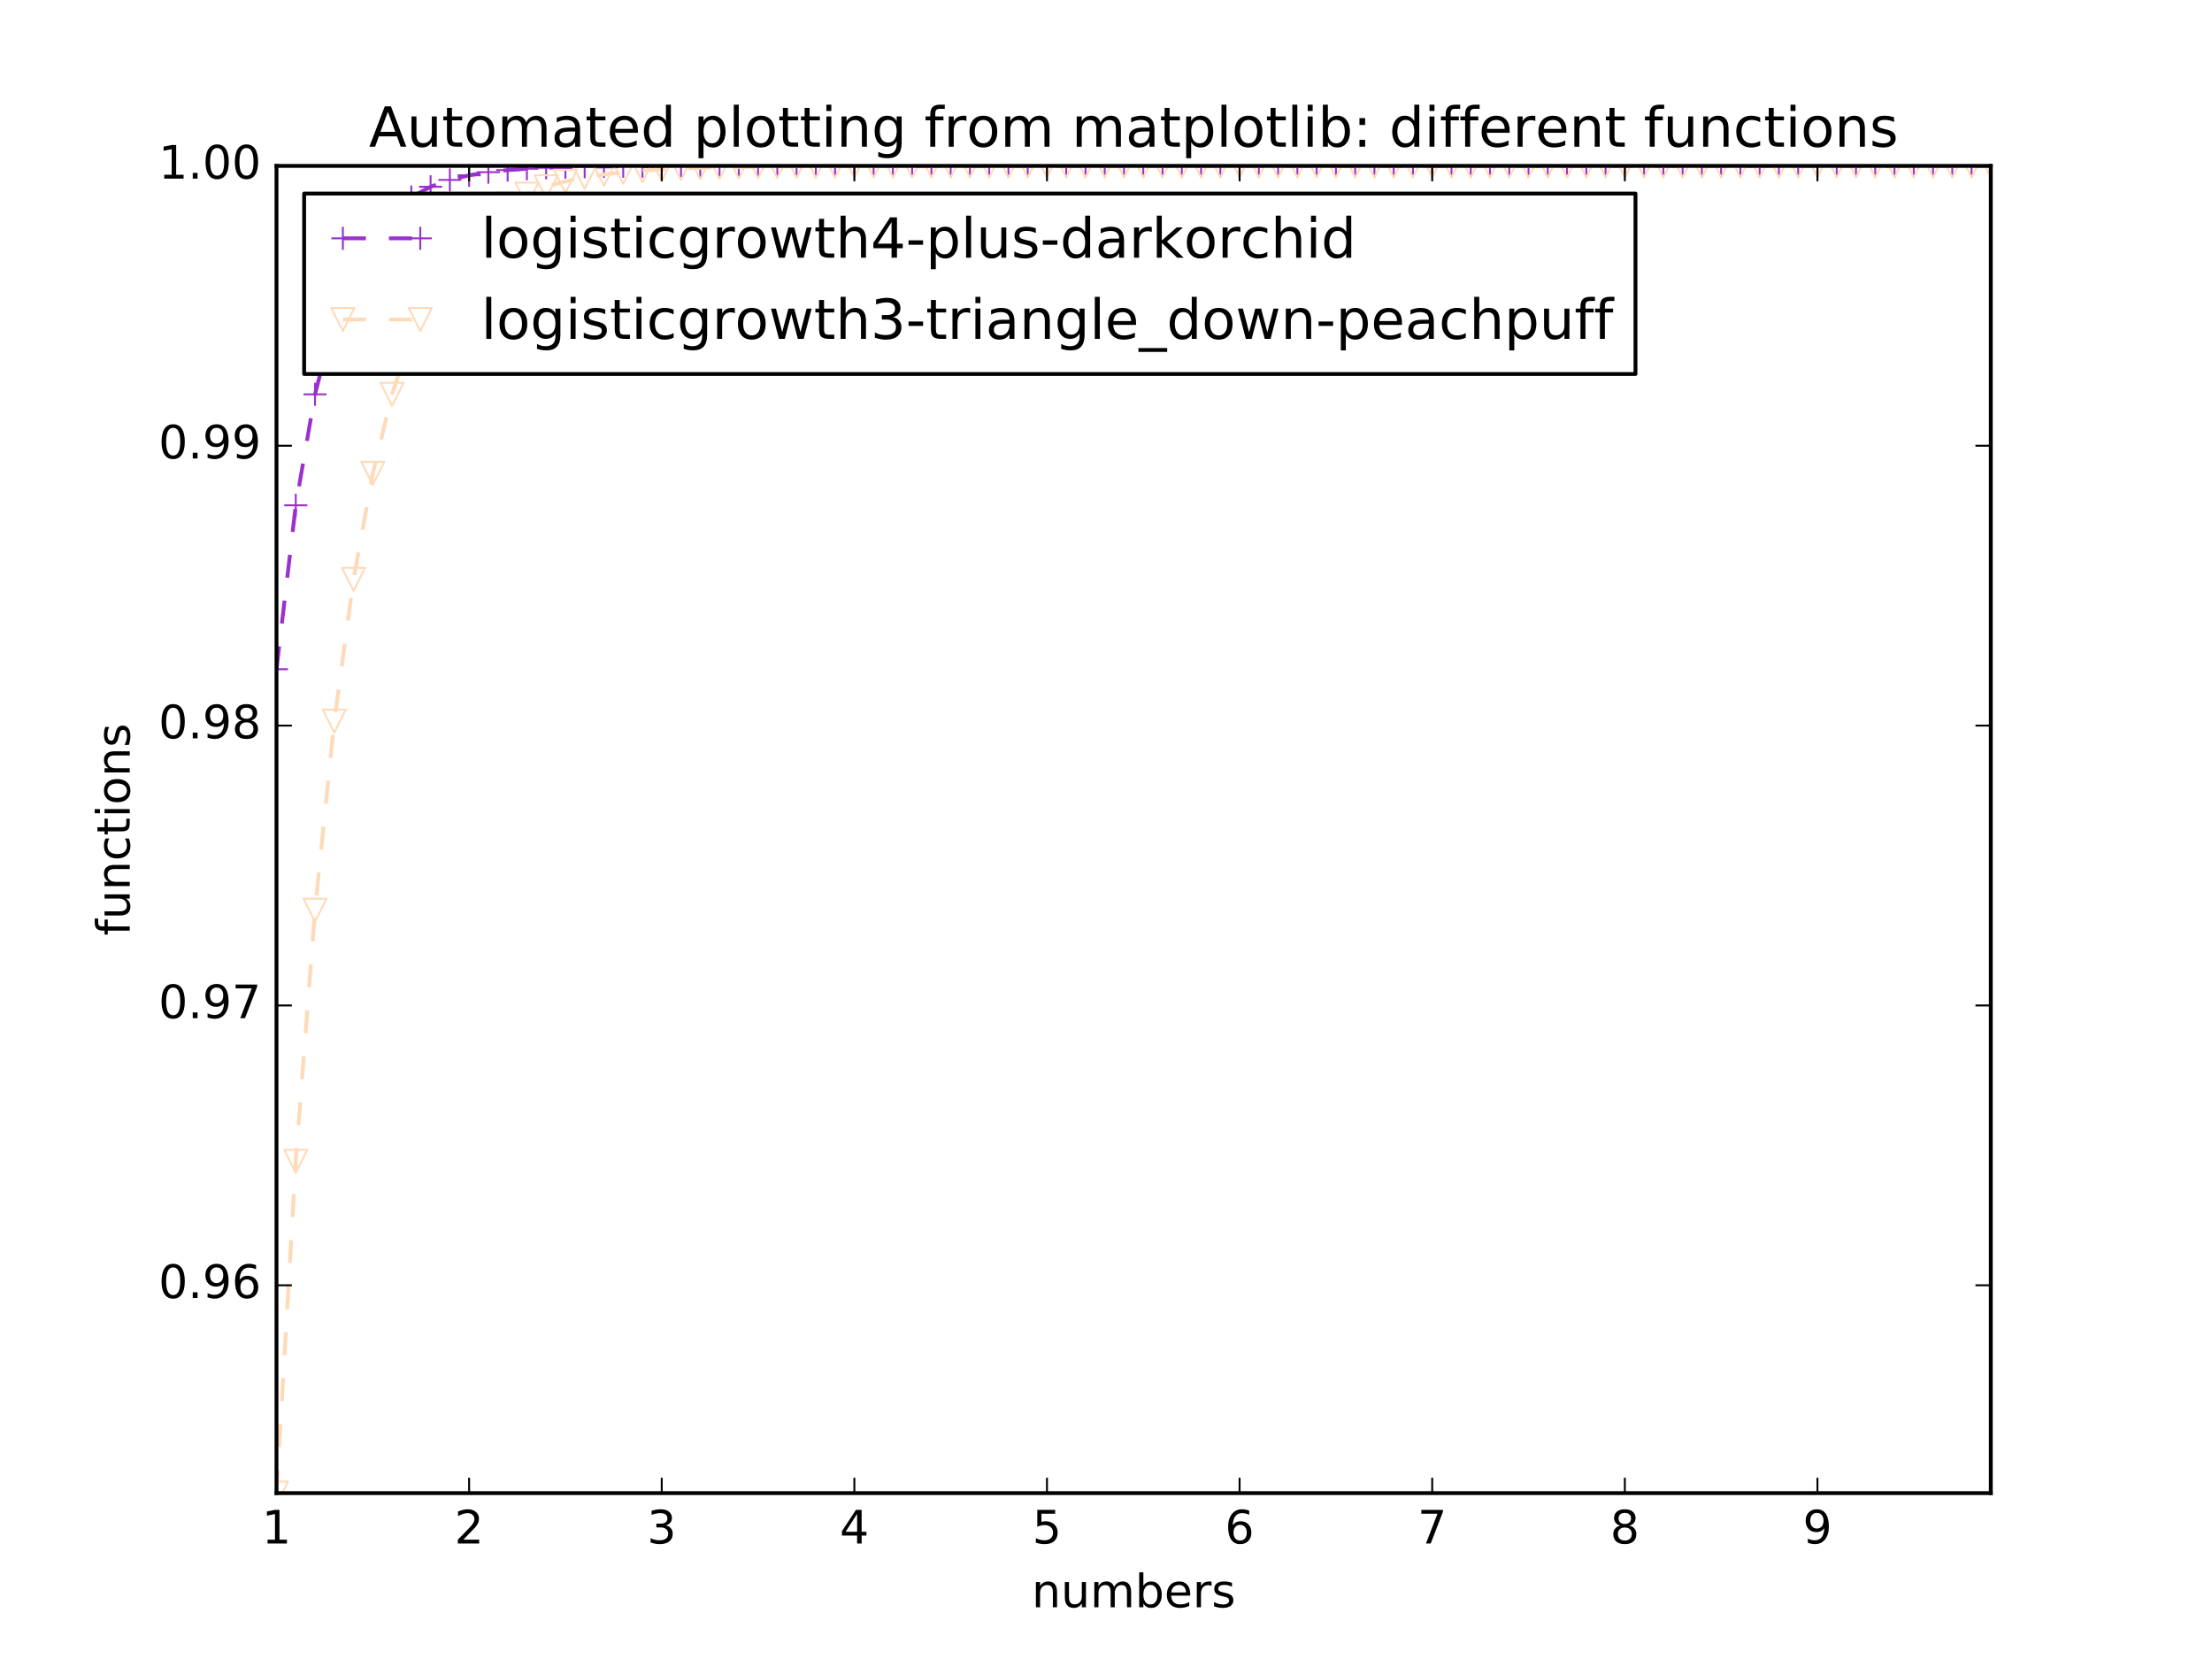 <?xml version="1.0" encoding="utf-8" standalone="no"?>
<!DOCTYPE svg PUBLIC "-//W3C//DTD SVG 1.1//EN"
  "http://www.w3.org/Graphics/SVG/1.1/DTD/svg11.dtd">
<!-- Created with matplotlib (http://matplotlib.org/) -->
<svg height="432pt" version="1.1" viewBox="0 0 576 432" width="576pt" xmlns="http://www.w3.org/2000/svg" xmlns:xlink="http://www.w3.org/1999/xlink">
 <defs>
  <style type="text/css">
*{stroke-linecap:butt;stroke-linejoin:round;stroke-miterlimit:100000;}
  </style>
 </defs>
 <g id="figure_1">
  <g id="patch_1">
   <path d="M 0 432 
L 576 432 
L 576 0 
L 0 0 
z
" style="fill:#ffffff;"/>
  </g>
  <g id="axes_1">
   <g id="patch_2">
    <path d="M 72 388.8 
L 518.4 388.8 
L 518.4 43.2 
L 72 43.2 
z
" style="fill:#ffffff;"/>
   </g>
   <g id="line2d_1">
    <path clip-path="url(#p592e65bbd5)" d="M 72 174.268 
L 77.016 131.582 
L 82.031 102.682 
L 87.047 83.18 
L 92.063 70.048 
L 97.079 61.218 
L 102.094 55.288 
L 107.11 51.307 
L 112.126 48.636 
L 117.142 46.845 
L 122.157 45.644 
L 127.173 44.838 
L 132.189 44.298 
L 137.204 43.936 
L 142.22 43.694 
L 147.236 43.531 
L 152.252 43.422 
L 157.267 43.349 
L 162.283 43.3 
L 167.299 43.267 
L 172.315 43.245 
L 177.33 43.23 
L 182.346 43.22 
L 187.362 43.213 
L 192.378 43.209 
L 197.393 43.206 
L 202.409 43.204 
L 207.425 43.203 
L 212.44 43.202 
L 217.456 43.201 
L 222.472 43.201 
L 227.488 43.201 
L 232.503 43.2 
L 237.519 43.2 
L 242.535 43.2 
L 247.551 43.2 
L 252.566 43.2 
L 257.582 43.2 
L 262.598 43.2 
L 267.613 43.2 
L 272.629 43.2 
L 277.645 43.2 
L 282.661 43.2 
L 287.676 43.2 
L 292.692 43.2 
L 297.708 43.2 
L 302.724 43.2 
L 307.739 43.2 
L 312.755 43.2 
L 317.771 43.2 
L 322.787 43.2 
L 327.802 43.2 
L 332.818 43.2 
L 337.834 43.2 
L 342.849 43.2 
L 347.865 43.2 
L 352.881 43.2 
L 357.897 43.2 
L 362.912 43.2 
L 367.928 43.2 
L 372.944 43.2 
L 377.96 43.2 
L 382.975 43.2 
L 387.991 43.2 
L 393.007 43.2 
L 398.022 43.2 
L 403.038 43.2 
L 408.054 43.2 
L 413.07 43.2 
L 418.085 43.2 
L 423.101 43.2 
L 428.117 43.2 
L 433.133 43.2 
L 438.148 43.2 
L 443.164 43.2 
L 448.18 43.2 
L 453.196 43.2 
L 458.211 43.2 
L 463.227 43.2 
L 468.243 43.2 
L 473.258 43.2 
L 478.274 43.2 
L 483.29 43.2 
L 488.306 43.2 
L 493.321 43.2 
L 498.337 43.2 
L 503.353 43.2 
L 508.369 43.2 
L 513.384 43.2 
L 518.4 43.2 
" style="fill:none;stroke:#9932cc;stroke-dasharray:6,6;stroke-dashoffset:0.0;"/>
    <defs>
     <path d="M -3 0 
L 3 0 
M 0 3 
L 0 -3 
" id="mf6365066a2" style="stroke:#9932cc;stroke-width:0.5;"/>
    </defs>
    <g clip-path="url(#p592e65bbd5)">
     <use style="fill:none;stroke:#9932cc;stroke-width:0.5;" x="72.0" xlink:href="#mf6365066a2" y="174.268"/>
     <use style="fill:none;stroke:#9932cc;stroke-width:0.5;" x="77.016" xlink:href="#mf6365066a2" y="131.582"/>
     <use style="fill:none;stroke:#9932cc;stroke-width:0.5;" x="82.031" xlink:href="#mf6365066a2" y="102.682"/>
     <use style="fill:none;stroke:#9932cc;stroke-width:0.5;" x="87.047" xlink:href="#mf6365066a2" y="83.18"/>
     <use style="fill:none;stroke:#9932cc;stroke-width:0.5;" x="92.063" xlink:href="#mf6365066a2" y="70.048"/>
     <use style="fill:none;stroke:#9932cc;stroke-width:0.5;" x="97.079" xlink:href="#mf6365066a2" y="61.218"/>
     <use style="fill:none;stroke:#9932cc;stroke-width:0.5;" x="102.094" xlink:href="#mf6365066a2" y="55.288"/>
     <use style="fill:none;stroke:#9932cc;stroke-width:0.5;" x="107.11" xlink:href="#mf6365066a2" y="51.307"/>
     <use style="fill:none;stroke:#9932cc;stroke-width:0.5;" x="112.126" xlink:href="#mf6365066a2" y="48.636"/>
     <use style="fill:none;stroke:#9932cc;stroke-width:0.5;" x="117.142" xlink:href="#mf6365066a2" y="46.845"/>
     <use style="fill:none;stroke:#9932cc;stroke-width:0.5;" x="122.157" xlink:href="#mf6365066a2" y="45.644"/>
     <use style="fill:none;stroke:#9932cc;stroke-width:0.5;" x="127.173" xlink:href="#mf6365066a2" y="44.838"/>
     <use style="fill:none;stroke:#9932cc;stroke-width:0.5;" x="132.189" xlink:href="#mf6365066a2" y="44.298"/>
     <use style="fill:none;stroke:#9932cc;stroke-width:0.5;" x="137.204" xlink:href="#mf6365066a2" y="43.936"/>
     <use style="fill:none;stroke:#9932cc;stroke-width:0.5;" x="142.22" xlink:href="#mf6365066a2" y="43.694"/>
     <use style="fill:none;stroke:#9932cc;stroke-width:0.5;" x="147.236" xlink:href="#mf6365066a2" y="43.531"/>
     <use style="fill:none;stroke:#9932cc;stroke-width:0.5;" x="152.252" xlink:href="#mf6365066a2" y="43.422"/>
     <use style="fill:none;stroke:#9932cc;stroke-width:0.5;" x="157.267" xlink:href="#mf6365066a2" y="43.349"/>
     <use style="fill:none;stroke:#9932cc;stroke-width:0.5;" x="162.283" xlink:href="#mf6365066a2" y="43.3"/>
     <use style="fill:none;stroke:#9932cc;stroke-width:0.5;" x="167.299" xlink:href="#mf6365066a2" y="43.267"/>
     <use style="fill:none;stroke:#9932cc;stroke-width:0.5;" x="172.315" xlink:href="#mf6365066a2" y="43.245"/>
     <use style="fill:none;stroke:#9932cc;stroke-width:0.5;" x="177.33" xlink:href="#mf6365066a2" y="43.23"/>
     <use style="fill:none;stroke:#9932cc;stroke-width:0.5;" x="182.346" xlink:href="#mf6365066a2" y="43.22"/>
     <use style="fill:none;stroke:#9932cc;stroke-width:0.5;" x="187.362" xlink:href="#mf6365066a2" y="43.213"/>
     <use style="fill:none;stroke:#9932cc;stroke-width:0.5;" x="192.378" xlink:href="#mf6365066a2" y="43.209"/>
     <use style="fill:none;stroke:#9932cc;stroke-width:0.5;" x="197.393" xlink:href="#mf6365066a2" y="43.206"/>
     <use style="fill:none;stroke:#9932cc;stroke-width:0.5;" x="202.409" xlink:href="#mf6365066a2" y="43.204"/>
     <use style="fill:none;stroke:#9932cc;stroke-width:0.5;" x="207.425" xlink:href="#mf6365066a2" y="43.203"/>
     <use style="fill:none;stroke:#9932cc;stroke-width:0.5;" x="212.44" xlink:href="#mf6365066a2" y="43.202"/>
     <use style="fill:none;stroke:#9932cc;stroke-width:0.5;" x="217.456" xlink:href="#mf6365066a2" y="43.201"/>
     <use style="fill:none;stroke:#9932cc;stroke-width:0.5;" x="222.472" xlink:href="#mf6365066a2" y="43.201"/>
     <use style="fill:none;stroke:#9932cc;stroke-width:0.5;" x="227.488" xlink:href="#mf6365066a2" y="43.201"/>
     <use style="fill:none;stroke:#9932cc;stroke-width:0.5;" x="232.503" xlink:href="#mf6365066a2" y="43.2"/>
     <use style="fill:none;stroke:#9932cc;stroke-width:0.5;" x="237.519" xlink:href="#mf6365066a2" y="43.2"/>
     <use style="fill:none;stroke:#9932cc;stroke-width:0.5;" x="242.535" xlink:href="#mf6365066a2" y="43.2"/>
     <use style="fill:none;stroke:#9932cc;stroke-width:0.5;" x="247.551" xlink:href="#mf6365066a2" y="43.2"/>
     <use style="fill:none;stroke:#9932cc;stroke-width:0.5;" x="252.566" xlink:href="#mf6365066a2" y="43.2"/>
     <use style="fill:none;stroke:#9932cc;stroke-width:0.5;" x="257.582" xlink:href="#mf6365066a2" y="43.2"/>
     <use style="fill:none;stroke:#9932cc;stroke-width:0.5;" x="262.598" xlink:href="#mf6365066a2" y="43.2"/>
     <use style="fill:none;stroke:#9932cc;stroke-width:0.5;" x="267.613" xlink:href="#mf6365066a2" y="43.2"/>
     <use style="fill:none;stroke:#9932cc;stroke-width:0.5;" x="272.629" xlink:href="#mf6365066a2" y="43.2"/>
     <use style="fill:none;stroke:#9932cc;stroke-width:0.5;" x="277.645" xlink:href="#mf6365066a2" y="43.2"/>
     <use style="fill:none;stroke:#9932cc;stroke-width:0.5;" x="282.661" xlink:href="#mf6365066a2" y="43.2"/>
     <use style="fill:none;stroke:#9932cc;stroke-width:0.5;" x="287.676" xlink:href="#mf6365066a2" y="43.2"/>
     <use style="fill:none;stroke:#9932cc;stroke-width:0.5;" x="292.692" xlink:href="#mf6365066a2" y="43.2"/>
     <use style="fill:none;stroke:#9932cc;stroke-width:0.5;" x="297.708" xlink:href="#mf6365066a2" y="43.2"/>
     <use style="fill:none;stroke:#9932cc;stroke-width:0.5;" x="302.724" xlink:href="#mf6365066a2" y="43.2"/>
     <use style="fill:none;stroke:#9932cc;stroke-width:0.5;" x="307.739" xlink:href="#mf6365066a2" y="43.2"/>
     <use style="fill:none;stroke:#9932cc;stroke-width:0.5;" x="312.755" xlink:href="#mf6365066a2" y="43.2"/>
     <use style="fill:none;stroke:#9932cc;stroke-width:0.5;" x="317.771" xlink:href="#mf6365066a2" y="43.2"/>
     <use style="fill:none;stroke:#9932cc;stroke-width:0.5;" x="322.787" xlink:href="#mf6365066a2" y="43.2"/>
     <use style="fill:none;stroke:#9932cc;stroke-width:0.5;" x="327.802" xlink:href="#mf6365066a2" y="43.2"/>
     <use style="fill:none;stroke:#9932cc;stroke-width:0.5;" x="332.818" xlink:href="#mf6365066a2" y="43.2"/>
     <use style="fill:none;stroke:#9932cc;stroke-width:0.5;" x="337.834" xlink:href="#mf6365066a2" y="43.2"/>
     <use style="fill:none;stroke:#9932cc;stroke-width:0.5;" x="342.849" xlink:href="#mf6365066a2" y="43.2"/>
     <use style="fill:none;stroke:#9932cc;stroke-width:0.5;" x="347.865" xlink:href="#mf6365066a2" y="43.2"/>
     <use style="fill:none;stroke:#9932cc;stroke-width:0.5;" x="352.881" xlink:href="#mf6365066a2" y="43.2"/>
     <use style="fill:none;stroke:#9932cc;stroke-width:0.5;" x="357.897" xlink:href="#mf6365066a2" y="43.2"/>
     <use style="fill:none;stroke:#9932cc;stroke-width:0.5;" x="362.912" xlink:href="#mf6365066a2" y="43.2"/>
     <use style="fill:none;stroke:#9932cc;stroke-width:0.5;" x="367.928" xlink:href="#mf6365066a2" y="43.2"/>
     <use style="fill:none;stroke:#9932cc;stroke-width:0.5;" x="372.944" xlink:href="#mf6365066a2" y="43.2"/>
     <use style="fill:none;stroke:#9932cc;stroke-width:0.5;" x="377.96" xlink:href="#mf6365066a2" y="43.2"/>
     <use style="fill:none;stroke:#9932cc;stroke-width:0.5;" x="382.975" xlink:href="#mf6365066a2" y="43.2"/>
     <use style="fill:none;stroke:#9932cc;stroke-width:0.5;" x="387.991" xlink:href="#mf6365066a2" y="43.2"/>
     <use style="fill:none;stroke:#9932cc;stroke-width:0.5;" x="393.007" xlink:href="#mf6365066a2" y="43.2"/>
     <use style="fill:none;stroke:#9932cc;stroke-width:0.5;" x="398.022" xlink:href="#mf6365066a2" y="43.2"/>
     <use style="fill:none;stroke:#9932cc;stroke-width:0.5;" x="403.038" xlink:href="#mf6365066a2" y="43.2"/>
     <use style="fill:none;stroke:#9932cc;stroke-width:0.5;" x="408.054" xlink:href="#mf6365066a2" y="43.2"/>
     <use style="fill:none;stroke:#9932cc;stroke-width:0.5;" x="413.07" xlink:href="#mf6365066a2" y="43.2"/>
     <use style="fill:none;stroke:#9932cc;stroke-width:0.5;" x="418.085" xlink:href="#mf6365066a2" y="43.2"/>
     <use style="fill:none;stroke:#9932cc;stroke-width:0.5;" x="423.101" xlink:href="#mf6365066a2" y="43.2"/>
     <use style="fill:none;stroke:#9932cc;stroke-width:0.5;" x="428.117" xlink:href="#mf6365066a2" y="43.2"/>
     <use style="fill:none;stroke:#9932cc;stroke-width:0.5;" x="433.133" xlink:href="#mf6365066a2" y="43.2"/>
     <use style="fill:none;stroke:#9932cc;stroke-width:0.5;" x="438.148" xlink:href="#mf6365066a2" y="43.2"/>
     <use style="fill:none;stroke:#9932cc;stroke-width:0.5;" x="443.164" xlink:href="#mf6365066a2" y="43.2"/>
     <use style="fill:none;stroke:#9932cc;stroke-width:0.5;" x="448.18" xlink:href="#mf6365066a2" y="43.2"/>
     <use style="fill:none;stroke:#9932cc;stroke-width:0.5;" x="453.196" xlink:href="#mf6365066a2" y="43.2"/>
     <use style="fill:none;stroke:#9932cc;stroke-width:0.5;" x="458.211" xlink:href="#mf6365066a2" y="43.2"/>
     <use style="fill:none;stroke:#9932cc;stroke-width:0.5;" x="463.227" xlink:href="#mf6365066a2" y="43.2"/>
     <use style="fill:none;stroke:#9932cc;stroke-width:0.5;" x="468.243" xlink:href="#mf6365066a2" y="43.2"/>
     <use style="fill:none;stroke:#9932cc;stroke-width:0.5;" x="473.258" xlink:href="#mf6365066a2" y="43.2"/>
     <use style="fill:none;stroke:#9932cc;stroke-width:0.5;" x="478.274" xlink:href="#mf6365066a2" y="43.2"/>
     <use style="fill:none;stroke:#9932cc;stroke-width:0.5;" x="483.29" xlink:href="#mf6365066a2" y="43.2"/>
     <use style="fill:none;stroke:#9932cc;stroke-width:0.5;" x="488.306" xlink:href="#mf6365066a2" y="43.2"/>
     <use style="fill:none;stroke:#9932cc;stroke-width:0.5;" x="493.321" xlink:href="#mf6365066a2" y="43.2"/>
     <use style="fill:none;stroke:#9932cc;stroke-width:0.5;" x="498.337" xlink:href="#mf6365066a2" y="43.2"/>
     <use style="fill:none;stroke:#9932cc;stroke-width:0.5;" x="503.353" xlink:href="#mf6365066a2" y="43.2"/>
     <use style="fill:none;stroke:#9932cc;stroke-width:0.5;" x="508.369" xlink:href="#mf6365066a2" y="43.2"/>
     <use style="fill:none;stroke:#9932cc;stroke-width:0.5;" x="513.384" xlink:href="#mf6365066a2" y="43.2"/>
     <use style="fill:none;stroke:#9932cc;stroke-width:0.5;" x="518.4" xlink:href="#mf6365066a2" y="43.2"/>
    </g>
   </g>
   <g id="line2d_2">
    <path clip-path="url(#p592e65bbd5)" d="M 72 388.8 
L 77.016 302.413 
L 82.031 237.017 
L 87.047 187.78 
L 92.063 150.861 
L 97.079 123.264 
L 102.094 102.682 
L 107.11 87.359 
L 112.126 75.965 
L 117.142 67.501 
L 122.157 61.218 
L 127.173 56.557 
L 132.189 53.1 
L 137.204 50.537 
L 142.22 48.636 
L 147.236 47.228 
L 152.252 46.185 
L 157.267 45.411 
L 162.283 44.838 
L 167.299 44.414 
L 172.315 44.099 
L 177.33 43.866 
L 182.346 43.694 
L 187.362 43.566 
L 192.378 43.471 
L 197.393 43.401 
L 202.409 43.349 
L 207.425 43.31 
L 212.44 43.282 
L 217.456 43.26 
L 222.472 43.245 
L 227.488 43.233 
L 232.503 43.225 
L 237.519 43.218 
L 242.535 43.213 
L 247.551 43.21 
L 252.566 43.207 
L 257.582 43.205 
L 262.598 43.204 
L 267.613 43.203 
L 272.629 43.202 
L 277.645 43.202 
L 282.661 43.201 
L 287.676 43.201 
L 292.692 43.201 
L 297.708 43.2 
L 302.724 43.2 
L 307.739 43.2 
L 312.755 43.2 
L 317.771 43.2 
L 322.787 43.2 
L 327.802 43.2 
L 332.818 43.2 
L 337.834 43.2 
L 342.849 43.2 
L 347.865 43.2 
L 352.881 43.2 
L 357.897 43.2 
L 362.912 43.2 
L 367.928 43.2 
L 372.944 43.2 
L 377.96 43.2 
L 382.975 43.2 
L 387.991 43.2 
L 393.007 43.2 
L 398.022 43.2 
L 403.038 43.2 
L 408.054 43.2 
L 413.07 43.2 
L 418.085 43.2 
L 423.101 43.2 
L 428.117 43.2 
L 433.133 43.2 
L 438.148 43.2 
L 443.164 43.2 
L 448.18 43.2 
L 453.196 43.2 
L 458.211 43.2 
L 463.227 43.2 
L 468.243 43.2 
L 473.258 43.2 
L 478.274 43.2 
L 483.29 43.2 
L 488.306 43.2 
L 493.321 43.2 
L 498.337 43.2 
L 503.353 43.2 
L 508.369 43.2 
L 513.384 43.2 
L 518.4 43.2 
" style="fill:none;stroke:#ffdab9;stroke-dasharray:6,6;stroke-dashoffset:0.0;"/>
    <defs>
     <path d="M -0 3 
L 3 -3 
L -3 -3 
z
" id="me54211ae2a" style="stroke:#ffdab9;stroke-linejoin:miter;stroke-width:0.5;"/>
    </defs>
    <g clip-path="url(#p592e65bbd5)">
     <use style="fill:none;stroke:#ffdab9;stroke-linejoin:miter;stroke-width:0.5;" x="72.0" xlink:href="#me54211ae2a" y="388.8"/>
     <use style="fill:none;stroke:#ffdab9;stroke-linejoin:miter;stroke-width:0.5;" x="77.016" xlink:href="#me54211ae2a" y="302.413"/>
     <use style="fill:none;stroke:#ffdab9;stroke-linejoin:miter;stroke-width:0.5;" x="82.031" xlink:href="#me54211ae2a" y="237.017"/>
     <use style="fill:none;stroke:#ffdab9;stroke-linejoin:miter;stroke-width:0.5;" x="87.047" xlink:href="#me54211ae2a" y="187.78"/>
     <use style="fill:none;stroke:#ffdab9;stroke-linejoin:miter;stroke-width:0.5;" x="92.063" xlink:href="#me54211ae2a" y="150.861"/>
     <use style="fill:none;stroke:#ffdab9;stroke-linejoin:miter;stroke-width:0.5;" x="97.079" xlink:href="#me54211ae2a" y="123.264"/>
     <use style="fill:none;stroke:#ffdab9;stroke-linejoin:miter;stroke-width:0.5;" x="102.094" xlink:href="#me54211ae2a" y="102.682"/>
     <use style="fill:none;stroke:#ffdab9;stroke-linejoin:miter;stroke-width:0.5;" x="107.11" xlink:href="#me54211ae2a" y="87.359"/>
     <use style="fill:none;stroke:#ffdab9;stroke-linejoin:miter;stroke-width:0.5;" x="112.126" xlink:href="#me54211ae2a" y="75.965"/>
     <use style="fill:none;stroke:#ffdab9;stroke-linejoin:miter;stroke-width:0.5;" x="117.142" xlink:href="#me54211ae2a" y="67.501"/>
     <use style="fill:none;stroke:#ffdab9;stroke-linejoin:miter;stroke-width:0.5;" x="122.157" xlink:href="#me54211ae2a" y="61.218"/>
     <use style="fill:none;stroke:#ffdab9;stroke-linejoin:miter;stroke-width:0.5;" x="127.173" xlink:href="#me54211ae2a" y="56.557"/>
     <use style="fill:none;stroke:#ffdab9;stroke-linejoin:miter;stroke-width:0.5;" x="132.189" xlink:href="#me54211ae2a" y="53.1"/>
     <use style="fill:none;stroke:#ffdab9;stroke-linejoin:miter;stroke-width:0.5;" x="137.204" xlink:href="#me54211ae2a" y="50.537"/>
     <use style="fill:none;stroke:#ffdab9;stroke-linejoin:miter;stroke-width:0.5;" x="142.22" xlink:href="#me54211ae2a" y="48.636"/>
     <use style="fill:none;stroke:#ffdab9;stroke-linejoin:miter;stroke-width:0.5;" x="147.236" xlink:href="#me54211ae2a" y="47.228"/>
     <use style="fill:none;stroke:#ffdab9;stroke-linejoin:miter;stroke-width:0.5;" x="152.252" xlink:href="#me54211ae2a" y="46.185"/>
     <use style="fill:none;stroke:#ffdab9;stroke-linejoin:miter;stroke-width:0.5;" x="157.267" xlink:href="#me54211ae2a" y="45.411"/>
     <use style="fill:none;stroke:#ffdab9;stroke-linejoin:miter;stroke-width:0.5;" x="162.283" xlink:href="#me54211ae2a" y="44.838"/>
     <use style="fill:none;stroke:#ffdab9;stroke-linejoin:miter;stroke-width:0.5;" x="167.299" xlink:href="#me54211ae2a" y="44.414"/>
     <use style="fill:none;stroke:#ffdab9;stroke-linejoin:miter;stroke-width:0.5;" x="172.315" xlink:href="#me54211ae2a" y="44.099"/>
     <use style="fill:none;stroke:#ffdab9;stroke-linejoin:miter;stroke-width:0.5;" x="177.33" xlink:href="#me54211ae2a" y="43.866"/>
     <use style="fill:none;stroke:#ffdab9;stroke-linejoin:miter;stroke-width:0.5;" x="182.346" xlink:href="#me54211ae2a" y="43.694"/>
     <use style="fill:none;stroke:#ffdab9;stroke-linejoin:miter;stroke-width:0.5;" x="187.362" xlink:href="#me54211ae2a" y="43.566"/>
     <use style="fill:none;stroke:#ffdab9;stroke-linejoin:miter;stroke-width:0.5;" x="192.378" xlink:href="#me54211ae2a" y="43.471"/>
     <use style="fill:none;stroke:#ffdab9;stroke-linejoin:miter;stroke-width:0.5;" x="197.393" xlink:href="#me54211ae2a" y="43.401"/>
     <use style="fill:none;stroke:#ffdab9;stroke-linejoin:miter;stroke-width:0.5;" x="202.409" xlink:href="#me54211ae2a" y="43.349"/>
     <use style="fill:none;stroke:#ffdab9;stroke-linejoin:miter;stroke-width:0.5;" x="207.425" xlink:href="#me54211ae2a" y="43.31"/>
     <use style="fill:none;stroke:#ffdab9;stroke-linejoin:miter;stroke-width:0.5;" x="212.44" xlink:href="#me54211ae2a" y="43.282"/>
     <use style="fill:none;stroke:#ffdab9;stroke-linejoin:miter;stroke-width:0.5;" x="217.456" xlink:href="#me54211ae2a" y="43.26"/>
     <use style="fill:none;stroke:#ffdab9;stroke-linejoin:miter;stroke-width:0.5;" x="222.472" xlink:href="#me54211ae2a" y="43.245"/>
     <use style="fill:none;stroke:#ffdab9;stroke-linejoin:miter;stroke-width:0.5;" x="227.488" xlink:href="#me54211ae2a" y="43.233"/>
     <use style="fill:none;stroke:#ffdab9;stroke-linejoin:miter;stroke-width:0.5;" x="232.503" xlink:href="#me54211ae2a" y="43.225"/>
     <use style="fill:none;stroke:#ffdab9;stroke-linejoin:miter;stroke-width:0.5;" x="237.519" xlink:href="#me54211ae2a" y="43.218"/>
     <use style="fill:none;stroke:#ffdab9;stroke-linejoin:miter;stroke-width:0.5;" x="242.535" xlink:href="#me54211ae2a" y="43.213"/>
     <use style="fill:none;stroke:#ffdab9;stroke-linejoin:miter;stroke-width:0.5;" x="247.551" xlink:href="#me54211ae2a" y="43.21"/>
     <use style="fill:none;stroke:#ffdab9;stroke-linejoin:miter;stroke-width:0.5;" x="252.566" xlink:href="#me54211ae2a" y="43.207"/>
     <use style="fill:none;stroke:#ffdab9;stroke-linejoin:miter;stroke-width:0.5;" x="257.582" xlink:href="#me54211ae2a" y="43.205"/>
     <use style="fill:none;stroke:#ffdab9;stroke-linejoin:miter;stroke-width:0.5;" x="262.598" xlink:href="#me54211ae2a" y="43.204"/>
     <use style="fill:none;stroke:#ffdab9;stroke-linejoin:miter;stroke-width:0.5;" x="267.613" xlink:href="#me54211ae2a" y="43.203"/>
     <use style="fill:none;stroke:#ffdab9;stroke-linejoin:miter;stroke-width:0.5;" x="272.629" xlink:href="#me54211ae2a" y="43.202"/>
     <use style="fill:none;stroke:#ffdab9;stroke-linejoin:miter;stroke-width:0.5;" x="277.645" xlink:href="#me54211ae2a" y="43.202"/>
     <use style="fill:none;stroke:#ffdab9;stroke-linejoin:miter;stroke-width:0.5;" x="282.661" xlink:href="#me54211ae2a" y="43.201"/>
     <use style="fill:none;stroke:#ffdab9;stroke-linejoin:miter;stroke-width:0.5;" x="287.676" xlink:href="#me54211ae2a" y="43.201"/>
     <use style="fill:none;stroke:#ffdab9;stroke-linejoin:miter;stroke-width:0.5;" x="292.692" xlink:href="#me54211ae2a" y="43.201"/>
     <use style="fill:none;stroke:#ffdab9;stroke-linejoin:miter;stroke-width:0.5;" x="297.708" xlink:href="#me54211ae2a" y="43.2"/>
     <use style="fill:none;stroke:#ffdab9;stroke-linejoin:miter;stroke-width:0.5;" x="302.724" xlink:href="#me54211ae2a" y="43.2"/>
     <use style="fill:none;stroke:#ffdab9;stroke-linejoin:miter;stroke-width:0.5;" x="307.739" xlink:href="#me54211ae2a" y="43.2"/>
     <use style="fill:none;stroke:#ffdab9;stroke-linejoin:miter;stroke-width:0.5;" x="312.755" xlink:href="#me54211ae2a" y="43.2"/>
     <use style="fill:none;stroke:#ffdab9;stroke-linejoin:miter;stroke-width:0.5;" x="317.771" xlink:href="#me54211ae2a" y="43.2"/>
     <use style="fill:none;stroke:#ffdab9;stroke-linejoin:miter;stroke-width:0.5;" x="322.787" xlink:href="#me54211ae2a" y="43.2"/>
     <use style="fill:none;stroke:#ffdab9;stroke-linejoin:miter;stroke-width:0.5;" x="327.802" xlink:href="#me54211ae2a" y="43.2"/>
     <use style="fill:none;stroke:#ffdab9;stroke-linejoin:miter;stroke-width:0.5;" x="332.818" xlink:href="#me54211ae2a" y="43.2"/>
     <use style="fill:none;stroke:#ffdab9;stroke-linejoin:miter;stroke-width:0.5;" x="337.834" xlink:href="#me54211ae2a" y="43.2"/>
     <use style="fill:none;stroke:#ffdab9;stroke-linejoin:miter;stroke-width:0.5;" x="342.849" xlink:href="#me54211ae2a" y="43.2"/>
     <use style="fill:none;stroke:#ffdab9;stroke-linejoin:miter;stroke-width:0.5;" x="347.865" xlink:href="#me54211ae2a" y="43.2"/>
     <use style="fill:none;stroke:#ffdab9;stroke-linejoin:miter;stroke-width:0.5;" x="352.881" xlink:href="#me54211ae2a" y="43.2"/>
     <use style="fill:none;stroke:#ffdab9;stroke-linejoin:miter;stroke-width:0.5;" x="357.897" xlink:href="#me54211ae2a" y="43.2"/>
     <use style="fill:none;stroke:#ffdab9;stroke-linejoin:miter;stroke-width:0.5;" x="362.912" xlink:href="#me54211ae2a" y="43.2"/>
     <use style="fill:none;stroke:#ffdab9;stroke-linejoin:miter;stroke-width:0.5;" x="367.928" xlink:href="#me54211ae2a" y="43.2"/>
     <use style="fill:none;stroke:#ffdab9;stroke-linejoin:miter;stroke-width:0.5;" x="372.944" xlink:href="#me54211ae2a" y="43.2"/>
     <use style="fill:none;stroke:#ffdab9;stroke-linejoin:miter;stroke-width:0.5;" x="377.96" xlink:href="#me54211ae2a" y="43.2"/>
     <use style="fill:none;stroke:#ffdab9;stroke-linejoin:miter;stroke-width:0.5;" x="382.975" xlink:href="#me54211ae2a" y="43.2"/>
     <use style="fill:none;stroke:#ffdab9;stroke-linejoin:miter;stroke-width:0.5;" x="387.991" xlink:href="#me54211ae2a" y="43.2"/>
     <use style="fill:none;stroke:#ffdab9;stroke-linejoin:miter;stroke-width:0.5;" x="393.007" xlink:href="#me54211ae2a" y="43.2"/>
     <use style="fill:none;stroke:#ffdab9;stroke-linejoin:miter;stroke-width:0.5;" x="398.022" xlink:href="#me54211ae2a" y="43.2"/>
     <use style="fill:none;stroke:#ffdab9;stroke-linejoin:miter;stroke-width:0.5;" x="403.038" xlink:href="#me54211ae2a" y="43.2"/>
     <use style="fill:none;stroke:#ffdab9;stroke-linejoin:miter;stroke-width:0.5;" x="408.054" xlink:href="#me54211ae2a" y="43.2"/>
     <use style="fill:none;stroke:#ffdab9;stroke-linejoin:miter;stroke-width:0.5;" x="413.07" xlink:href="#me54211ae2a" y="43.2"/>
     <use style="fill:none;stroke:#ffdab9;stroke-linejoin:miter;stroke-width:0.5;" x="418.085" xlink:href="#me54211ae2a" y="43.2"/>
     <use style="fill:none;stroke:#ffdab9;stroke-linejoin:miter;stroke-width:0.5;" x="423.101" xlink:href="#me54211ae2a" y="43.2"/>
     <use style="fill:none;stroke:#ffdab9;stroke-linejoin:miter;stroke-width:0.5;" x="428.117" xlink:href="#me54211ae2a" y="43.2"/>
     <use style="fill:none;stroke:#ffdab9;stroke-linejoin:miter;stroke-width:0.5;" x="433.133" xlink:href="#me54211ae2a" y="43.2"/>
     <use style="fill:none;stroke:#ffdab9;stroke-linejoin:miter;stroke-width:0.5;" x="438.148" xlink:href="#me54211ae2a" y="43.2"/>
     <use style="fill:none;stroke:#ffdab9;stroke-linejoin:miter;stroke-width:0.5;" x="443.164" xlink:href="#me54211ae2a" y="43.2"/>
     <use style="fill:none;stroke:#ffdab9;stroke-linejoin:miter;stroke-width:0.5;" x="448.18" xlink:href="#me54211ae2a" y="43.2"/>
     <use style="fill:none;stroke:#ffdab9;stroke-linejoin:miter;stroke-width:0.5;" x="453.196" xlink:href="#me54211ae2a" y="43.2"/>
     <use style="fill:none;stroke:#ffdab9;stroke-linejoin:miter;stroke-width:0.5;" x="458.211" xlink:href="#me54211ae2a" y="43.2"/>
     <use style="fill:none;stroke:#ffdab9;stroke-linejoin:miter;stroke-width:0.5;" x="463.227" xlink:href="#me54211ae2a" y="43.2"/>
     <use style="fill:none;stroke:#ffdab9;stroke-linejoin:miter;stroke-width:0.5;" x="468.243" xlink:href="#me54211ae2a" y="43.2"/>
     <use style="fill:none;stroke:#ffdab9;stroke-linejoin:miter;stroke-width:0.5;" x="473.258" xlink:href="#me54211ae2a" y="43.2"/>
     <use style="fill:none;stroke:#ffdab9;stroke-linejoin:miter;stroke-width:0.5;" x="478.274" xlink:href="#me54211ae2a" y="43.2"/>
     <use style="fill:none;stroke:#ffdab9;stroke-linejoin:miter;stroke-width:0.5;" x="483.29" xlink:href="#me54211ae2a" y="43.2"/>
     <use style="fill:none;stroke:#ffdab9;stroke-linejoin:miter;stroke-width:0.5;" x="488.306" xlink:href="#me54211ae2a" y="43.2"/>
     <use style="fill:none;stroke:#ffdab9;stroke-linejoin:miter;stroke-width:0.5;" x="493.321" xlink:href="#me54211ae2a" y="43.2"/>
     <use style="fill:none;stroke:#ffdab9;stroke-linejoin:miter;stroke-width:0.5;" x="498.337" xlink:href="#me54211ae2a" y="43.2"/>
     <use style="fill:none;stroke:#ffdab9;stroke-linejoin:miter;stroke-width:0.5;" x="503.353" xlink:href="#me54211ae2a" y="43.2"/>
     <use style="fill:none;stroke:#ffdab9;stroke-linejoin:miter;stroke-width:0.5;" x="508.369" xlink:href="#me54211ae2a" y="43.2"/>
     <use style="fill:none;stroke:#ffdab9;stroke-linejoin:miter;stroke-width:0.5;" x="513.384" xlink:href="#me54211ae2a" y="43.2"/>
     <use style="fill:none;stroke:#ffdab9;stroke-linejoin:miter;stroke-width:0.5;" x="518.4" xlink:href="#me54211ae2a" y="43.2"/>
    </g>
   </g>
   <g id="patch_3">
    <path d="M 72 43.2 
L 518.4 43.2 
" style="fill:none;stroke:#000000;stroke-linecap:square;stroke-linejoin:miter;"/>
   </g>
   <g id="patch_4">
    <path d="M 518.4 388.8 
L 518.4 43.2 
" style="fill:none;stroke:#000000;stroke-linecap:square;stroke-linejoin:miter;"/>
   </g>
   <g id="patch_5">
    <path d="M 72 388.8 
L 518.4 388.8 
" style="fill:none;stroke:#000000;stroke-linecap:square;stroke-linejoin:miter;"/>
   </g>
   <g id="patch_6">
    <path d="M 72 388.8 
L 72 43.2 
" style="fill:none;stroke:#000000;stroke-linecap:square;stroke-linejoin:miter;"/>
   </g>
   <g id="matplotlib.axis_1">
    <g id="xtick_1">
     <g id="line2d_3">
      <defs>
       <path d="M 0 0 
L 0 -4 
" id="mf63cff2111" style="stroke:#000000;stroke-width:0.5;"/>
      </defs>
      <g>
       <use style="stroke:#000000;stroke-width:0.5;" x="72.0" xlink:href="#mf63cff2111" y="388.8"/>
      </g>
     </g>
     <g id="line2d_4">
      <defs>
       <path d="M 0 0 
L 0 4 
" id="m7353df40e9" style="stroke:#000000;stroke-width:0.5;"/>
      </defs>
      <g>
       <use style="stroke:#000000;stroke-width:0.5;" x="72.0" xlink:href="#m7353df40e9" y="43.2"/>
      </g>
     </g>
     <g id="text_1">
      <!-- 1 -->
      <defs>
       <path d="M 12.406 8.297 
L 28.516 8.297 
L 28.516 63.922 
L 10.984 60.406 
L 10.984 69.391 
L 28.422 72.906 
L 38.281 72.906 
L 38.281 8.297 
L 54.391 8.297 
L 54.391 0 
L 12.406 0 
z
" id="BitstreamVeraSans-Roman-31"/>
      </defs>
      <g transform="translate(68.183 401.918)scale(0.12 -0.12)">
       <use xlink:href="#BitstreamVeraSans-Roman-31"/>
      </g>
     </g>
    </g>
    <g id="xtick_2">
     <g id="line2d_5">
      <g>
       <use style="stroke:#000000;stroke-width:0.5;" x="122.157" xlink:href="#mf63cff2111" y="388.8"/>
      </g>
     </g>
     <g id="line2d_6">
      <g>
       <use style="stroke:#000000;stroke-width:0.5;" x="122.157" xlink:href="#m7353df40e9" y="43.2"/>
      </g>
     </g>
     <g id="text_2">
      <!-- 2 -->
      <defs>
       <path d="M 19.188 8.297 
L 53.609 8.297 
L 53.609 0 
L 7.328 0 
L 7.328 8.297 
Q 12.938 14.109 22.625 23.891 
Q 32.328 33.688 34.812 36.531 
Q 39.547 41.844 41.422 45.531 
Q 43.312 49.219 43.312 52.781 
Q 43.312 58.594 39.234 62.25 
Q 35.156 65.922 28.609 65.922 
Q 23.969 65.922 18.812 64.312 
Q 13.672 62.703 7.812 59.422 
L 7.812 69.391 
Q 13.766 71.781 18.938 73 
Q 24.125 74.219 28.422 74.219 
Q 39.75 74.219 46.484 68.547 
Q 53.219 62.891 53.219 53.422 
Q 53.219 48.922 51.531 44.891 
Q 49.859 40.875 45.406 35.406 
Q 44.188 33.984 37.641 27.219 
Q 31.109 20.453 19.188 8.297 
" id="BitstreamVeraSans-Roman-32"/>
      </defs>
      <g transform="translate(118.34 401.918)scale(0.12 -0.12)">
       <use xlink:href="#BitstreamVeraSans-Roman-32"/>
      </g>
     </g>
    </g>
    <g id="xtick_3">
     <g id="line2d_7">
      <g>
       <use style="stroke:#000000;stroke-width:0.5;" x="172.315" xlink:href="#mf63cff2111" y="388.8"/>
      </g>
     </g>
     <g id="line2d_8">
      <g>
       <use style="stroke:#000000;stroke-width:0.5;" x="172.315" xlink:href="#m7353df40e9" y="43.2"/>
      </g>
     </g>
     <g id="text_3">
      <!-- 3 -->
      <defs>
       <path d="M 40.578 39.312 
Q 47.656 37.797 51.625 33 
Q 55.609 28.219 55.609 21.188 
Q 55.609 10.406 48.188 4.484 
Q 40.766 -1.422 27.094 -1.422 
Q 22.516 -1.422 17.656 -0.516 
Q 12.797 0.391 7.625 2.203 
L 7.625 11.719 
Q 11.719 9.328 16.594 8.109 
Q 21.484 6.891 26.812 6.891 
Q 36.078 6.891 40.938 10.547 
Q 45.797 14.203 45.797 21.188 
Q 45.797 27.641 41.281 31.266 
Q 36.766 34.906 28.719 34.906 
L 20.219 34.906 
L 20.219 43.016 
L 29.109 43.016 
Q 36.375 43.016 40.234 45.922 
Q 44.094 48.828 44.094 54.297 
Q 44.094 59.906 40.109 62.906 
Q 36.141 65.922 28.719 65.922 
Q 24.656 65.922 20.016 65.031 
Q 15.375 64.156 9.812 62.312 
L 9.812 71.094 
Q 15.438 72.656 20.344 73.438 
Q 25.25 74.219 29.594 74.219 
Q 40.828 74.219 47.359 69.109 
Q 53.906 64.016 53.906 55.328 
Q 53.906 49.266 50.438 45.094 
Q 46.969 40.922 40.578 39.312 
" id="BitstreamVeraSans-Roman-33"/>
      </defs>
      <g transform="translate(168.497 401.918)scale(0.12 -0.12)">
       <use xlink:href="#BitstreamVeraSans-Roman-33"/>
      </g>
     </g>
    </g>
    <g id="xtick_4">
     <g id="line2d_9">
      <g>
       <use style="stroke:#000000;stroke-width:0.5;" x="222.472" xlink:href="#mf63cff2111" y="388.8"/>
      </g>
     </g>
     <g id="line2d_10">
      <g>
       <use style="stroke:#000000;stroke-width:0.5;" x="222.472" xlink:href="#m7353df40e9" y="43.2"/>
      </g>
     </g>
     <g id="text_4">
      <!-- 4 -->
      <defs>
       <path d="M 37.797 64.312 
L 12.891 25.391 
L 37.797 25.391 
z
M 35.203 72.906 
L 47.609 72.906 
L 47.609 25.391 
L 58.016 25.391 
L 58.016 17.188 
L 47.609 17.188 
L 47.609 0 
L 37.797 0 
L 37.797 17.188 
L 4.891 17.188 
L 4.891 26.703 
z
" id="BitstreamVeraSans-Roman-34"/>
      </defs>
      <g transform="translate(218.654 401.918)scale(0.12 -0.12)">
       <use xlink:href="#BitstreamVeraSans-Roman-34"/>
      </g>
     </g>
    </g>
    <g id="xtick_5">
     <g id="line2d_11">
      <g>
       <use style="stroke:#000000;stroke-width:0.5;" x="272.629" xlink:href="#mf63cff2111" y="388.8"/>
      </g>
     </g>
     <g id="line2d_12">
      <g>
       <use style="stroke:#000000;stroke-width:0.5;" x="272.629" xlink:href="#m7353df40e9" y="43.2"/>
      </g>
     </g>
     <g id="text_5">
      <!-- 5 -->
      <defs>
       <path d="M 10.797 72.906 
L 49.516 72.906 
L 49.516 64.594 
L 19.828 64.594 
L 19.828 46.734 
Q 21.969 47.469 24.109 47.828 
Q 26.266 48.188 28.422 48.188 
Q 40.625 48.188 47.75 41.5 
Q 54.891 34.812 54.891 23.391 
Q 54.891 11.625 47.562 5.094 
Q 40.234 -1.422 26.906 -1.422 
Q 22.312 -1.422 17.547 -0.641 
Q 12.797 0.141 7.719 1.703 
L 7.719 11.625 
Q 12.109 9.234 16.797 8.062 
Q 21.484 6.891 26.703 6.891 
Q 35.156 6.891 40.078 11.328 
Q 45.016 15.766 45.016 23.391 
Q 45.016 31 40.078 35.438 
Q 35.156 39.891 26.703 39.891 
Q 22.75 39.891 18.812 39.016 
Q 14.891 38.141 10.797 36.281 
z
" id="BitstreamVeraSans-Roman-35"/>
      </defs>
      <g transform="translate(268.812 401.918)scale(0.12 -0.12)">
       <use xlink:href="#BitstreamVeraSans-Roman-35"/>
      </g>
     </g>
    </g>
    <g id="xtick_6">
     <g id="line2d_13">
      <g>
       <use style="stroke:#000000;stroke-width:0.5;" x="322.787" xlink:href="#mf63cff2111" y="388.8"/>
      </g>
     </g>
     <g id="line2d_14">
      <g>
       <use style="stroke:#000000;stroke-width:0.5;" x="322.787" xlink:href="#m7353df40e9" y="43.2"/>
      </g>
     </g>
     <g id="text_6">
      <!-- 6 -->
      <defs>
       <path d="M 33.016 40.375 
Q 26.375 40.375 22.484 35.828 
Q 18.609 31.297 18.609 23.391 
Q 18.609 15.531 22.484 10.953 
Q 26.375 6.391 33.016 6.391 
Q 39.656 6.391 43.531 10.953 
Q 47.406 15.531 47.406 23.391 
Q 47.406 31.297 43.531 35.828 
Q 39.656 40.375 33.016 40.375 
M 52.594 71.297 
L 52.594 62.312 
Q 48.875 64.062 45.094 64.984 
Q 41.312 65.922 37.594 65.922 
Q 27.828 65.922 22.672 59.328 
Q 17.531 52.734 16.797 39.406 
Q 19.672 43.656 24.016 45.922 
Q 28.375 48.188 33.594 48.188 
Q 44.578 48.188 50.953 41.516 
Q 57.328 34.859 57.328 23.391 
Q 57.328 12.156 50.688 5.359 
Q 44.047 -1.422 33.016 -1.422 
Q 20.359 -1.422 13.672 8.266 
Q 6.984 17.969 6.984 36.375 
Q 6.984 53.656 15.188 63.938 
Q 23.391 74.219 37.203 74.219 
Q 40.922 74.219 44.703 73.484 
Q 48.484 72.75 52.594 71.297 
" id="BitstreamVeraSans-Roman-36"/>
      </defs>
      <g transform="translate(318.969 401.918)scale(0.12 -0.12)">
       <use xlink:href="#BitstreamVeraSans-Roman-36"/>
      </g>
     </g>
    </g>
    <g id="xtick_7">
     <g id="line2d_15">
      <g>
       <use style="stroke:#000000;stroke-width:0.5;" x="372.944" xlink:href="#mf63cff2111" y="388.8"/>
      </g>
     </g>
     <g id="line2d_16">
      <g>
       <use style="stroke:#000000;stroke-width:0.5;" x="372.944" xlink:href="#m7353df40e9" y="43.2"/>
      </g>
     </g>
     <g id="text_7">
      <!-- 7 -->
      <defs>
       <path d="M 8.203 72.906 
L 55.078 72.906 
L 55.078 68.703 
L 28.609 0 
L 18.312 0 
L 43.219 64.594 
L 8.203 64.594 
z
" id="BitstreamVeraSans-Roman-37"/>
      </defs>
      <g transform="translate(369.126 401.918)scale(0.12 -0.12)">
       <use xlink:href="#BitstreamVeraSans-Roman-37"/>
      </g>
     </g>
    </g>
    <g id="xtick_8">
     <g id="line2d_17">
      <g>
       <use style="stroke:#000000;stroke-width:0.5;" x="423.101" xlink:href="#mf63cff2111" y="388.8"/>
      </g>
     </g>
     <g id="line2d_18">
      <g>
       <use style="stroke:#000000;stroke-width:0.5;" x="423.101" xlink:href="#m7353df40e9" y="43.2"/>
      </g>
     </g>
     <g id="text_8">
      <!-- 8 -->
      <defs>
       <path d="M 31.781 34.625 
Q 24.75 34.625 20.719 30.859 
Q 16.703 27.094 16.703 20.516 
Q 16.703 13.922 20.719 10.156 
Q 24.75 6.391 31.781 6.391 
Q 38.812 6.391 42.859 10.172 
Q 46.922 13.969 46.922 20.516 
Q 46.922 27.094 42.891 30.859 
Q 38.875 34.625 31.781 34.625 
M 21.922 38.812 
Q 15.578 40.375 12.031 44.719 
Q 8.5 49.078 8.5 55.328 
Q 8.5 64.062 14.719 69.141 
Q 20.953 74.219 31.781 74.219 
Q 42.672 74.219 48.875 69.141 
Q 55.078 64.062 55.078 55.328 
Q 55.078 49.078 51.531 44.719 
Q 48 40.375 41.703 38.812 
Q 48.828 37.156 52.797 32.312 
Q 56.781 27.484 56.781 20.516 
Q 56.781 9.906 50.312 4.234 
Q 43.844 -1.422 31.781 -1.422 
Q 19.734 -1.422 13.25 4.234 
Q 6.781 9.906 6.781 20.516 
Q 6.781 27.484 10.781 32.312 
Q 14.797 37.156 21.922 38.812 
M 18.312 54.391 
Q 18.312 48.734 21.844 45.562 
Q 25.391 42.391 31.781 42.391 
Q 38.141 42.391 41.719 45.562 
Q 45.312 48.734 45.312 54.391 
Q 45.312 60.062 41.719 63.234 
Q 38.141 66.406 31.781 66.406 
Q 25.391 66.406 21.844 63.234 
Q 18.312 60.062 18.312 54.391 
" id="BitstreamVeraSans-Roman-38"/>
      </defs>
      <g transform="translate(419.284 401.918)scale(0.12 -0.12)">
       <use xlink:href="#BitstreamVeraSans-Roman-38"/>
      </g>
     </g>
    </g>
    <g id="xtick_9">
     <g id="line2d_19">
      <g>
       <use style="stroke:#000000;stroke-width:0.5;" x="473.258" xlink:href="#mf63cff2111" y="388.8"/>
      </g>
     </g>
     <g id="line2d_20">
      <g>
       <use style="stroke:#000000;stroke-width:0.5;" x="473.258" xlink:href="#m7353df40e9" y="43.2"/>
      </g>
     </g>
     <g id="text_9">
      <!-- 9 -->
      <defs>
       <path d="M 10.984 1.516 
L 10.984 10.5 
Q 14.703 8.734 18.5 7.812 
Q 22.312 6.891 25.984 6.891 
Q 35.75 6.891 40.891 13.453 
Q 46.047 20.016 46.781 33.406 
Q 43.953 29.203 39.594 26.953 
Q 35.25 24.703 29.984 24.703 
Q 19.047 24.703 12.672 31.312 
Q 6.297 37.938 6.297 49.422 
Q 6.297 60.641 12.938 67.422 
Q 19.578 74.219 30.609 74.219 
Q 43.266 74.219 49.922 64.516 
Q 56.594 54.828 56.594 36.375 
Q 56.594 19.141 48.406 8.859 
Q 40.234 -1.422 26.422 -1.422 
Q 22.703 -1.422 18.891 -0.688 
Q 15.094 0.047 10.984 1.516 
M 30.609 32.422 
Q 37.25 32.422 41.125 36.953 
Q 45.016 41.5 45.016 49.422 
Q 45.016 57.281 41.125 61.844 
Q 37.25 66.406 30.609 66.406 
Q 23.969 66.406 20.094 61.844 
Q 16.219 57.281 16.219 49.422 
Q 16.219 41.5 20.094 36.953 
Q 23.969 32.422 30.609 32.422 
" id="BitstreamVeraSans-Roman-39"/>
      </defs>
      <g transform="translate(469.441 401.918)scale(0.12 -0.12)">
       <use xlink:href="#BitstreamVeraSans-Roman-39"/>
      </g>
     </g>
    </g>
    <g id="text_10">
     <!-- numbers -->
     <defs>
      <path d="M 54.891 33.016 
L 54.891 0 
L 45.906 0 
L 45.906 32.719 
Q 45.906 40.484 42.875 44.328 
Q 39.844 48.188 33.797 48.188 
Q 26.516 48.188 22.312 43.547 
Q 18.109 38.922 18.109 30.906 
L 18.109 0 
L 9.078 0 
L 9.078 54.688 
L 18.109 54.688 
L 18.109 46.188 
Q 21.344 51.125 25.703 53.562 
Q 30.078 56 35.797 56 
Q 45.219 56 50.047 50.172 
Q 54.891 44.344 54.891 33.016 
" id="BitstreamVeraSans-Roman-6e"/>
      <path d="M 52 44.188 
Q 55.375 50.25 60.062 53.125 
Q 64.75 56 71.094 56 
Q 79.641 56 84.281 50.016 
Q 88.922 44.047 88.922 33.016 
L 88.922 0 
L 79.891 0 
L 79.891 32.719 
Q 79.891 40.578 77.094 44.375 
Q 74.312 48.188 68.609 48.188 
Q 61.625 48.188 57.562 43.547 
Q 53.516 38.922 53.516 30.906 
L 53.516 0 
L 44.484 0 
L 44.484 32.719 
Q 44.484 40.625 41.703 44.406 
Q 38.922 48.188 33.109 48.188 
Q 26.219 48.188 22.156 43.531 
Q 18.109 38.875 18.109 30.906 
L 18.109 0 
L 9.078 0 
L 9.078 54.688 
L 18.109 54.688 
L 18.109 46.188 
Q 21.188 51.219 25.484 53.609 
Q 29.781 56 35.688 56 
Q 41.656 56 45.828 52.969 
Q 50 49.953 52 44.188 
" id="BitstreamVeraSans-Roman-6d"/>
      <path d="M 56.203 29.594 
L 56.203 25.203 
L 14.891 25.203 
Q 15.484 15.922 20.484 11.062 
Q 25.484 6.203 34.422 6.203 
Q 39.594 6.203 44.453 7.469 
Q 49.312 8.734 54.109 11.281 
L 54.109 2.781 
Q 49.266 0.734 44.188 -0.344 
Q 39.109 -1.422 33.891 -1.422 
Q 20.797 -1.422 13.156 6.188 
Q 5.516 13.812 5.516 26.812 
Q 5.516 40.234 12.766 48.109 
Q 20.016 56 32.328 56 
Q 43.359 56 49.781 48.891 
Q 56.203 41.797 56.203 29.594 
M 47.219 32.234 
Q 47.125 39.594 43.094 43.984 
Q 39.062 48.391 32.422 48.391 
Q 24.906 48.391 20.391 44.141 
Q 15.875 39.891 15.188 32.172 
z
" id="BitstreamVeraSans-Roman-65"/>
      <path d="M 8.5 21.578 
L 8.5 54.688 
L 17.484 54.688 
L 17.484 21.922 
Q 17.484 14.156 20.5 10.266 
Q 23.531 6.391 29.594 6.391 
Q 36.859 6.391 41.078 11.031 
Q 45.312 15.672 45.312 23.688 
L 45.312 54.688 
L 54.297 54.688 
L 54.297 0 
L 45.312 0 
L 45.312 8.406 
Q 42.047 3.422 37.719 1 
Q 33.406 -1.422 27.688 -1.422 
Q 18.266 -1.422 13.375 4.438 
Q 8.5 10.297 8.5 21.578 
" id="BitstreamVeraSans-Roman-75"/>
      <path d="M 41.109 46.297 
Q 39.594 47.172 37.812 47.578 
Q 36.031 48 33.891 48 
Q 26.266 48 22.188 43.047 
Q 18.109 38.094 18.109 28.812 
L 18.109 0 
L 9.078 0 
L 9.078 54.688 
L 18.109 54.688 
L 18.109 46.188 
Q 20.953 51.172 25.484 53.578 
Q 30.031 56 36.531 56 
Q 37.453 56 38.578 55.875 
Q 39.703 55.766 41.062 55.516 
z
" id="BitstreamVeraSans-Roman-72"/>
      <path d="M 44.281 53.078 
L 44.281 44.578 
Q 40.484 46.531 36.375 47.5 
Q 32.281 48.484 27.875 48.484 
Q 21.188 48.484 17.844 46.438 
Q 14.5 44.391 14.5 40.281 
Q 14.5 37.156 16.891 35.375 
Q 19.281 33.594 26.516 31.984 
L 29.594 31.297 
Q 39.156 29.25 43.188 25.516 
Q 47.219 21.781 47.219 15.094 
Q 47.219 7.469 41.188 3.016 
Q 35.156 -1.422 24.609 -1.422 
Q 20.219 -1.422 15.453 -0.562 
Q 10.688 0.297 5.422 2 
L 5.422 11.281 
Q 10.406 8.688 15.234 7.391 
Q 20.062 6.109 24.812 6.109 
Q 31.156 6.109 34.562 8.281 
Q 37.984 10.453 37.984 14.406 
Q 37.984 18.062 35.516 20.016 
Q 33.062 21.969 24.703 23.781 
L 21.578 24.516 
Q 13.234 26.266 9.516 29.906 
Q 5.812 33.547 5.812 39.891 
Q 5.812 47.609 11.281 51.797 
Q 16.75 56 26.812 56 
Q 31.781 56 36.172 55.266 
Q 40.578 54.547 44.281 53.078 
" id="BitstreamVeraSans-Roman-73"/>
      <path d="M 48.688 27.297 
Q 48.688 37.203 44.609 42.844 
Q 40.531 48.484 33.406 48.484 
Q 26.266 48.484 22.188 42.844 
Q 18.109 37.203 18.109 27.297 
Q 18.109 17.391 22.188 11.75 
Q 26.266 6.109 33.406 6.109 
Q 40.531 6.109 44.609 11.75 
Q 48.688 17.391 48.688 27.297 
M 18.109 46.391 
Q 20.953 51.266 25.266 53.625 
Q 29.594 56 35.594 56 
Q 45.562 56 51.781 48.094 
Q 58.016 40.188 58.016 27.297 
Q 58.016 14.406 51.781 6.484 
Q 45.562 -1.422 35.594 -1.422 
Q 29.594 -1.422 25.266 0.953 
Q 20.953 3.328 18.109 8.203 
L 18.109 0 
L 9.078 0 
L 9.078 75.984 
L 18.109 75.984 
z
" id="BitstreamVeraSans-Roman-62"/>
     </defs>
     <g transform="translate(268.658 418.532)scale(0.12 -0.12)">
      <use xlink:href="#BitstreamVeraSans-Roman-6e"/>
      <use x="63.379" xlink:href="#BitstreamVeraSans-Roman-75"/>
      <use x="126.758" xlink:href="#BitstreamVeraSans-Roman-6d"/>
      <use x="224.17" xlink:href="#BitstreamVeraSans-Roman-62"/>
      <use x="287.646" xlink:href="#BitstreamVeraSans-Roman-65"/>
      <use x="349.17" xlink:href="#BitstreamVeraSans-Roman-72"/>
      <use x="390.283" xlink:href="#BitstreamVeraSans-Roman-73"/>
     </g>
    </g>
   </g>
   <g id="matplotlib.axis_2">
    <g id="ytick_1">
     <g id="line2d_21">
      <defs>
       <path d="M 0 0 
L 4 0 
" id="mb3485e2a6b" style="stroke:#000000;stroke-width:0.5;"/>
      </defs>
      <g>
       <use style="stroke:#000000;stroke-width:0.5;" x="72.0" xlink:href="#mb3485e2a6b" y="334.686"/>
      </g>
     </g>
     <g id="line2d_22">
      <defs>
       <path d="M 0 0 
L -4 0 
" id="m39baaa7764" style="stroke:#000000;stroke-width:0.5;"/>
      </defs>
      <g>
       <use style="stroke:#000000;stroke-width:0.5;" x="518.4" xlink:href="#m39baaa7764" y="334.686"/>
      </g>
     </g>
     <g id="text_11">
      <!-- 0.96 -->
      <defs>
       <path d="M 31.781 66.406 
Q 24.172 66.406 20.328 58.906 
Q 16.5 51.422 16.5 36.375 
Q 16.5 21.391 20.328 13.891 
Q 24.172 6.391 31.781 6.391 
Q 39.453 6.391 43.281 13.891 
Q 47.125 21.391 47.125 36.375 
Q 47.125 51.422 43.281 58.906 
Q 39.453 66.406 31.781 66.406 
M 31.781 74.219 
Q 44.047 74.219 50.516 64.516 
Q 56.984 54.828 56.984 36.375 
Q 56.984 17.969 50.516 8.266 
Q 44.047 -1.422 31.781 -1.422 
Q 19.531 -1.422 13.062 8.266 
Q 6.594 17.969 6.594 36.375 
Q 6.594 54.828 13.062 64.516 
Q 19.531 74.219 31.781 74.219 
" id="BitstreamVeraSans-Roman-30"/>
       <path d="M 10.688 12.406 
L 21 12.406 
L 21 0 
L 10.688 0 
z
" id="BitstreamVeraSans-Roman-2e"/>
      </defs>
      <g transform="translate(41.281 337.998)scale(0.12 -0.12)">
       <use xlink:href="#BitstreamVeraSans-Roman-30"/>
       <use x="63.623" xlink:href="#BitstreamVeraSans-Roman-2e"/>
       <use x="95.41" xlink:href="#BitstreamVeraSans-Roman-39"/>
       <use x="159.033" xlink:href="#BitstreamVeraSans-Roman-36"/>
      </g>
     </g>
    </g>
    <g id="ytick_2">
     <g id="line2d_23">
      <g>
       <use style="stroke:#000000;stroke-width:0.5;" x="72.0" xlink:href="#mb3485e2a6b" y="261.815"/>
      </g>
     </g>
     <g id="line2d_24">
      <g>
       <use style="stroke:#000000;stroke-width:0.5;" x="518.4" xlink:href="#m39baaa7764" y="261.815"/>
      </g>
     </g>
     <g id="text_12">
      <!-- 0.97 -->
      <g transform="translate(41.281 265.126)scale(0.12 -0.12)">
       <use xlink:href="#BitstreamVeraSans-Roman-30"/>
       <use x="63.623" xlink:href="#BitstreamVeraSans-Roman-2e"/>
       <use x="95.41" xlink:href="#BitstreamVeraSans-Roman-39"/>
       <use x="159.033" xlink:href="#BitstreamVeraSans-Roman-37"/>
      </g>
     </g>
    </g>
    <g id="ytick_3">
     <g id="line2d_25">
      <g>
       <use style="stroke:#000000;stroke-width:0.5;" x="72.0" xlink:href="#mb3485e2a6b" y="188.943"/>
      </g>
     </g>
     <g id="line2d_26">
      <g>
       <use style="stroke:#000000;stroke-width:0.5;" x="518.4" xlink:href="#m39baaa7764" y="188.943"/>
      </g>
     </g>
     <g id="text_13">
      <!-- 0.98 -->
      <g transform="translate(41.281 192.254)scale(0.12 -0.12)">
       <use xlink:href="#BitstreamVeraSans-Roman-30"/>
       <use x="63.623" xlink:href="#BitstreamVeraSans-Roman-2e"/>
       <use x="95.41" xlink:href="#BitstreamVeraSans-Roman-39"/>
       <use x="159.033" xlink:href="#BitstreamVeraSans-Roman-38"/>
      </g>
     </g>
    </g>
    <g id="ytick_4">
     <g id="line2d_27">
      <g>
       <use style="stroke:#000000;stroke-width:0.5;" x="72.0" xlink:href="#mb3485e2a6b" y="116.072"/>
      </g>
     </g>
     <g id="line2d_28">
      <g>
       <use style="stroke:#000000;stroke-width:0.5;" x="518.4" xlink:href="#m39baaa7764" y="116.072"/>
      </g>
     </g>
     <g id="text_14">
      <!-- 0.99 -->
      <g transform="translate(41.281 119.383)scale(0.12 -0.12)">
       <use xlink:href="#BitstreamVeraSans-Roman-30"/>
       <use x="63.623" xlink:href="#BitstreamVeraSans-Roman-2e"/>
       <use x="95.41" xlink:href="#BitstreamVeraSans-Roman-39"/>
       <use x="159.033" xlink:href="#BitstreamVeraSans-Roman-39"/>
      </g>
     </g>
    </g>
    <g id="ytick_5">
     <g id="line2d_29">
      <g>
       <use style="stroke:#000000;stroke-width:0.5;" x="72.0" xlink:href="#mb3485e2a6b" y="43.2"/>
      </g>
     </g>
     <g id="line2d_30">
      <g>
       <use style="stroke:#000000;stroke-width:0.5;" x="518.4" xlink:href="#m39baaa7764" y="43.2"/>
      </g>
     </g>
     <g id="text_15">
      <!-- 1.00 -->
      <g transform="translate(41.281 46.511)scale(0.12 -0.12)">
       <use xlink:href="#BitstreamVeraSans-Roman-31"/>
       <use x="63.623" xlink:href="#BitstreamVeraSans-Roman-2e"/>
       <use x="95.41" xlink:href="#BitstreamVeraSans-Roman-30"/>
       <use x="159.033" xlink:href="#BitstreamVeraSans-Roman-30"/>
      </g>
     </g>
    </g>
    <g id="text_16">
     <!-- functions -->
     <defs>
      <path d="M 18.312 70.219 
L 18.312 54.688 
L 36.812 54.688 
L 36.812 47.703 
L 18.312 47.703 
L 18.312 18.016 
Q 18.312 11.328 20.141 9.422 
Q 21.969 7.516 27.594 7.516 
L 36.812 7.516 
L 36.812 0 
L 27.594 0 
Q 17.188 0 13.234 3.875 
Q 9.281 7.766 9.281 18.016 
L 9.281 47.703 
L 2.688 47.703 
L 2.688 54.688 
L 9.281 54.688 
L 9.281 70.219 
z
" id="BitstreamVeraSans-Roman-74"/>
      <path d="M 37.109 75.984 
L 37.109 68.5 
L 28.516 68.5 
Q 23.688 68.5 21.797 66.547 
Q 19.922 64.594 19.922 59.516 
L 19.922 54.688 
L 34.719 54.688 
L 34.719 47.703 
L 19.922 47.703 
L 19.922 0 
L 10.891 0 
L 10.891 47.703 
L 2.297 47.703 
L 2.297 54.688 
L 10.891 54.688 
L 10.891 58.5 
Q 10.891 67.625 15.141 71.797 
Q 19.391 75.984 28.609 75.984 
z
" id="BitstreamVeraSans-Roman-66"/>
      <path d="M 9.422 54.688 
L 18.406 54.688 
L 18.406 0 
L 9.422 0 
z
M 9.422 75.984 
L 18.406 75.984 
L 18.406 64.594 
L 9.422 64.594 
z
" id="BitstreamVeraSans-Roman-69"/>
      <path d="M 30.609 48.391 
Q 23.391 48.391 19.188 42.75 
Q 14.984 37.109 14.984 27.297 
Q 14.984 17.484 19.156 11.844 
Q 23.344 6.203 30.609 6.203 
Q 37.797 6.203 41.984 11.859 
Q 46.188 17.531 46.188 27.297 
Q 46.188 37.016 41.984 42.703 
Q 37.797 48.391 30.609 48.391 
M 30.609 56 
Q 42.328 56 49.016 48.375 
Q 55.719 40.766 55.719 27.297 
Q 55.719 13.875 49.016 6.219 
Q 42.328 -1.422 30.609 -1.422 
Q 18.844 -1.422 12.172 6.219 
Q 5.516 13.875 5.516 27.297 
Q 5.516 40.766 12.172 48.375 
Q 18.844 56 30.609 56 
" id="BitstreamVeraSans-Roman-6f"/>
      <path d="M 48.781 52.594 
L 48.781 44.188 
Q 44.969 46.297 41.141 47.344 
Q 37.312 48.391 33.406 48.391 
Q 24.656 48.391 19.812 42.844 
Q 14.984 37.312 14.984 27.297 
Q 14.984 17.281 19.812 11.734 
Q 24.656 6.203 33.406 6.203 
Q 37.312 6.203 41.141 7.25 
Q 44.969 8.297 48.781 10.406 
L 48.781 2.094 
Q 45.016 0.344 40.984 -0.531 
Q 36.969 -1.422 32.422 -1.422 
Q 20.062 -1.422 12.781 6.344 
Q 5.516 14.109 5.516 27.297 
Q 5.516 40.672 12.859 48.328 
Q 20.219 56 33.016 56 
Q 37.156 56 41.109 55.141 
Q 45.062 54.297 48.781 52.594 
" id="BitstreamVeraSans-Roman-63"/>
     </defs>
     <g transform="translate(33.786 243.635)rotate(-90.0)scale(0.12 -0.12)">
      <use xlink:href="#BitstreamVeraSans-Roman-66"/>
      <use x="35.205" xlink:href="#BitstreamVeraSans-Roman-75"/>
      <use x="98.584" xlink:href="#BitstreamVeraSans-Roman-6e"/>
      <use x="161.963" xlink:href="#BitstreamVeraSans-Roman-63"/>
      <use x="216.943" xlink:href="#BitstreamVeraSans-Roman-74"/>
      <use x="256.152" xlink:href="#BitstreamVeraSans-Roman-69"/>
      <use x="283.936" xlink:href="#BitstreamVeraSans-Roman-6f"/>
      <use x="345.117" xlink:href="#BitstreamVeraSans-Roman-6e"/>
      <use x="408.496" xlink:href="#BitstreamVeraSans-Roman-73"/>
     </g>
    </g>
   </g>
   <g id="text_17">
    <!-- Automated plotting from matplotlib: different functions -->
    <defs>
     <path id="BitstreamVeraSans-Roman-20"/>
     <path d="M 9.422 75.984 
L 18.406 75.984 
L 18.406 0 
L 9.422 0 
z
" id="BitstreamVeraSans-Roman-6c"/>
     <path d="M 11.719 12.406 
L 22.016 12.406 
L 22.016 0 
L 11.719 0 
z
M 11.719 51.703 
L 22.016 51.703 
L 22.016 39.312 
L 11.719 39.312 
z
" id="BitstreamVeraSans-Roman-3a"/>
     <path d="M 34.188 63.188 
L 20.797 26.906 
L 47.609 26.906 
z
M 28.609 72.906 
L 39.797 72.906 
L 67.578 0 
L 57.328 0 
L 50.688 18.703 
L 17.828 18.703 
L 11.188 0 
L 0.781 0 
z
" id="BitstreamVeraSans-Roman-41"/>
     <path d="M 45.406 46.391 
L 45.406 75.984 
L 54.391 75.984 
L 54.391 0 
L 45.406 0 
L 45.406 8.203 
Q 42.578 3.328 38.25 0.953 
Q 33.938 -1.422 27.875 -1.422 
Q 17.969 -1.422 11.734 6.484 
Q 5.516 14.406 5.516 27.297 
Q 5.516 40.188 11.734 48.094 
Q 17.969 56 27.875 56 
Q 33.938 56 38.25 53.625 
Q 42.578 51.266 45.406 46.391 
M 14.797 27.297 
Q 14.797 17.391 18.875 11.75 
Q 22.953 6.109 30.078 6.109 
Q 37.203 6.109 41.297 11.75 
Q 45.406 17.391 45.406 27.297 
Q 45.406 37.203 41.297 42.844 
Q 37.203 48.484 30.078 48.484 
Q 22.953 48.484 18.875 42.844 
Q 14.797 37.203 14.797 27.297 
" id="BitstreamVeraSans-Roman-64"/>
     <path d="M 45.406 27.984 
Q 45.406 37.75 41.375 43.109 
Q 37.359 48.484 30.078 48.484 
Q 22.859 48.484 18.828 43.109 
Q 14.797 37.75 14.797 27.984 
Q 14.797 18.266 18.828 12.891 
Q 22.859 7.516 30.078 7.516 
Q 37.359 7.516 41.375 12.891 
Q 45.406 18.266 45.406 27.984 
M 54.391 6.781 
Q 54.391 -7.172 48.188 -13.984 
Q 42 -20.797 29.203 -20.797 
Q 24.469 -20.797 20.266 -20.094 
Q 16.062 -19.391 12.109 -17.922 
L 12.109 -9.188 
Q 16.062 -11.328 19.922 -12.344 
Q 23.781 -13.375 27.781 -13.375 
Q 36.625 -13.375 41.016 -8.766 
Q 45.406 -4.156 45.406 5.172 
L 45.406 9.625 
Q 42.625 4.781 38.281 2.391 
Q 33.938 0 27.875 0 
Q 17.828 0 11.672 7.656 
Q 5.516 15.328 5.516 27.984 
Q 5.516 40.672 11.672 48.328 
Q 17.828 56 27.875 56 
Q 33.938 56 38.281 53.609 
Q 42.625 51.219 45.406 46.391 
L 45.406 54.688 
L 54.391 54.688 
z
" id="BitstreamVeraSans-Roman-67"/>
     <path d="M 34.281 27.484 
Q 23.391 27.484 19.188 25 
Q 14.984 22.516 14.984 16.5 
Q 14.984 11.719 18.141 8.906 
Q 21.297 6.109 26.703 6.109 
Q 34.188 6.109 38.703 11.406 
Q 43.219 16.703 43.219 25.484 
L 43.219 27.484 
z
M 52.203 31.203 
L 52.203 0 
L 43.219 0 
L 43.219 8.297 
Q 40.141 3.328 35.547 0.953 
Q 30.953 -1.422 24.312 -1.422 
Q 15.922 -1.422 10.953 3.297 
Q 6 8.016 6 15.922 
Q 6 25.141 12.172 29.828 
Q 18.359 34.516 30.609 34.516 
L 43.219 34.516 
L 43.219 35.406 
Q 43.219 41.609 39.141 45 
Q 35.062 48.391 27.688 48.391 
Q 23 48.391 18.547 47.266 
Q 14.109 46.141 10.016 43.891 
L 10.016 52.203 
Q 14.938 54.109 19.578 55.047 
Q 24.219 56 28.609 56 
Q 40.484 56 46.344 49.844 
Q 52.203 43.703 52.203 31.203 
" id="BitstreamVeraSans-Roman-61"/>
     <path d="M 18.109 8.203 
L 18.109 -20.797 
L 9.078 -20.797 
L 9.078 54.688 
L 18.109 54.688 
L 18.109 46.391 
Q 20.953 51.266 25.266 53.625 
Q 29.594 56 35.594 56 
Q 45.562 56 51.781 48.094 
Q 58.016 40.188 58.016 27.297 
Q 58.016 14.406 51.781 6.484 
Q 45.562 -1.422 35.594 -1.422 
Q 29.594 -1.422 25.266 0.953 
Q 20.953 3.328 18.109 8.203 
M 48.688 27.297 
Q 48.688 37.203 44.609 42.844 
Q 40.531 48.484 33.406 48.484 
Q 26.266 48.484 22.188 42.844 
Q 18.109 37.203 18.109 27.297 
Q 18.109 17.391 22.188 11.75 
Q 26.266 6.109 33.406 6.109 
Q 40.531 6.109 44.609 11.75 
Q 48.688 17.391 48.688 27.297 
" id="BitstreamVeraSans-Roman-70"/>
    </defs>
    <g transform="translate(96.076 38.2)scale(0.144 -0.144)">
     <use xlink:href="#BitstreamVeraSans-Roman-41"/>
     <use x="68.408" xlink:href="#BitstreamVeraSans-Roman-75"/>
     <use x="131.787" xlink:href="#BitstreamVeraSans-Roman-74"/>
     <use x="170.996" xlink:href="#BitstreamVeraSans-Roman-6f"/>
     <use x="232.178" xlink:href="#BitstreamVeraSans-Roman-6d"/>
     <use x="329.59" xlink:href="#BitstreamVeraSans-Roman-61"/>
     <use x="390.869" xlink:href="#BitstreamVeraSans-Roman-74"/>
     <use x="430.078" xlink:href="#BitstreamVeraSans-Roman-65"/>
     <use x="491.602" xlink:href="#BitstreamVeraSans-Roman-64"/>
     <use x="555.078" xlink:href="#BitstreamVeraSans-Roman-20"/>
     <use x="586.865" xlink:href="#BitstreamVeraSans-Roman-70"/>
     <use x="650.342" xlink:href="#BitstreamVeraSans-Roman-6c"/>
     <use x="678.125" xlink:href="#BitstreamVeraSans-Roman-6f"/>
     <use x="739.307" xlink:href="#BitstreamVeraSans-Roman-74"/>
     <use x="778.516" xlink:href="#BitstreamVeraSans-Roman-74"/>
     <use x="817.725" xlink:href="#BitstreamVeraSans-Roman-69"/>
     <use x="845.508" xlink:href="#BitstreamVeraSans-Roman-6e"/>
     <use x="908.887" xlink:href="#BitstreamVeraSans-Roman-67"/>
     <use x="972.363" xlink:href="#BitstreamVeraSans-Roman-20"/>
     <use x="1004.15" xlink:href="#BitstreamVeraSans-Roman-66"/>
     <use x="1039.355" xlink:href="#BitstreamVeraSans-Roman-72"/>
     <use x="1080.438" xlink:href="#BitstreamVeraSans-Roman-6f"/>
     <use x="1141.619" xlink:href="#BitstreamVeraSans-Roman-6d"/>
     <use x="1239.031" xlink:href="#BitstreamVeraSans-Roman-20"/>
     <use x="1270.818" xlink:href="#BitstreamVeraSans-Roman-6d"/>
     <use x="1368.23" xlink:href="#BitstreamVeraSans-Roman-61"/>
     <use x="1429.51" xlink:href="#BitstreamVeraSans-Roman-74"/>
     <use x="1468.719" xlink:href="#BitstreamVeraSans-Roman-70"/>
     <use x="1532.195" xlink:href="#BitstreamVeraSans-Roman-6c"/>
     <use x="1559.979" xlink:href="#BitstreamVeraSans-Roman-6f"/>
     <use x="1621.16" xlink:href="#BitstreamVeraSans-Roman-74"/>
     <use x="1660.369" xlink:href="#BitstreamVeraSans-Roman-6c"/>
     <use x="1688.152" xlink:href="#BitstreamVeraSans-Roman-69"/>
     <use x="1715.936" xlink:href="#BitstreamVeraSans-Roman-62"/>
     <use x="1779.412" xlink:href="#BitstreamVeraSans-Roman-3a"/>
     <use x="1813.104" xlink:href="#BitstreamVeraSans-Roman-20"/>
     <use x="1844.891" xlink:href="#BitstreamVeraSans-Roman-64"/>
     <use x="1908.367" xlink:href="#BitstreamVeraSans-Roman-69"/>
     <use x="1936.15" xlink:href="#BitstreamVeraSans-Roman-66"/>
     <use x="1971.355" xlink:href="#BitstreamVeraSans-Roman-66"/>
     <use x="2006.561" xlink:href="#BitstreamVeraSans-Roman-65"/>
     <use x="2068.084" xlink:href="#BitstreamVeraSans-Roman-72"/>
     <use x="2109.166" xlink:href="#BitstreamVeraSans-Roman-65"/>
     <use x="2170.689" xlink:href="#BitstreamVeraSans-Roman-6e"/>
     <use x="2234.068" xlink:href="#BitstreamVeraSans-Roman-74"/>
     <use x="2273.277" xlink:href="#BitstreamVeraSans-Roman-20"/>
     <use x="2305.064" xlink:href="#BitstreamVeraSans-Roman-66"/>
     <use x="2340.27" xlink:href="#BitstreamVeraSans-Roman-75"/>
     <use x="2403.648" xlink:href="#BitstreamVeraSans-Roman-6e"/>
     <use x="2467.027" xlink:href="#BitstreamVeraSans-Roman-63"/>
     <use x="2522.008" xlink:href="#BitstreamVeraSans-Roman-74"/>
     <use x="2561.217" xlink:href="#BitstreamVeraSans-Roman-69"/>
     <use x="2589.0" xlink:href="#BitstreamVeraSans-Roman-6f"/>
     <use x="2650.182" xlink:href="#BitstreamVeraSans-Roman-6e"/>
     <use x="2713.561" xlink:href="#BitstreamVeraSans-Roman-73"/>
    </g>
   </g>
   <g id="legend_1">
    <g id="patch_7">
     <path d="M 79.2 97.394 
L 425.878 97.394 
L 425.878 50.4 
L 79.2 50.4 
z
" style="fill:#ffffff;stroke:#000000;stroke-linejoin:miter;"/>
    </g>
    <g id="line2d_31">
     <path d="M 89.28 62.062 
L 109.44 62.062 
" style="fill:none;stroke:#9932cc;stroke-dasharray:6,6;stroke-dashoffset:0.0;"/>
    </g>
    <g id="line2d_32">
     <g>
      <use style="fill:none;stroke:#9932cc;stroke-width:0.5;" x="89.28" xlink:href="#mf6365066a2" y="62.062"/>
      <use style="fill:none;stroke:#9932cc;stroke-width:0.5;" x="109.44" xlink:href="#mf6365066a2" y="62.062"/>
     </g>
    </g>
    <g id="text_18">
     <!-- logisticgrowth4-plus-darkorchid -->
     <defs>
      <path d="M 4.203 54.688 
L 13.188 54.688 
L 24.422 12.016 
L 35.594 54.688 
L 46.188 54.688 
L 57.422 12.016 
L 68.609 54.688 
L 77.594 54.688 
L 63.281 0 
L 52.688 0 
L 40.922 44.828 
L 29.109 0 
L 18.5 0 
z
" id="BitstreamVeraSans-Roman-77"/>
      <path d="M 9.078 75.984 
L 18.109 75.984 
L 18.109 31.109 
L 44.922 54.688 
L 56.391 54.688 
L 27.391 29.109 
L 57.625 0 
L 45.906 0 
L 18.109 26.703 
L 18.109 0 
L 9.078 0 
z
" id="BitstreamVeraSans-Roman-6b"/>
      <path d="M 54.891 33.016 
L 54.891 0 
L 45.906 0 
L 45.906 32.719 
Q 45.906 40.484 42.875 44.328 
Q 39.844 48.188 33.797 48.188 
Q 26.516 48.188 22.312 43.547 
Q 18.109 38.922 18.109 30.906 
L 18.109 0 
L 9.078 0 
L 9.078 75.984 
L 18.109 75.984 
L 18.109 46.188 
Q 21.344 51.125 25.703 53.562 
Q 30.078 56 35.797 56 
Q 45.219 56 50.047 50.172 
Q 54.891 44.344 54.891 33.016 
" id="BitstreamVeraSans-Roman-68"/>
      <path d="M 4.891 31.391 
L 31.203 31.391 
L 31.203 23.391 
L 4.891 23.391 
z
" id="BitstreamVeraSans-Roman-2d"/>
     </defs>
     <g transform="translate(125.28 67.102)scale(0.144 -0.144)">
      <use xlink:href="#BitstreamVeraSans-Roman-6c"/>
      <use x="27.783" xlink:href="#BitstreamVeraSans-Roman-6f"/>
      <use x="88.965" xlink:href="#BitstreamVeraSans-Roman-67"/>
      <use x="152.441" xlink:href="#BitstreamVeraSans-Roman-69"/>
      <use x="180.225" xlink:href="#BitstreamVeraSans-Roman-73"/>
      <use x="232.324" xlink:href="#BitstreamVeraSans-Roman-74"/>
      <use x="271.533" xlink:href="#BitstreamVeraSans-Roman-69"/>
      <use x="299.316" xlink:href="#BitstreamVeraSans-Roman-63"/>
      <use x="354.297" xlink:href="#BitstreamVeraSans-Roman-67"/>
      <use x="417.773" xlink:href="#BitstreamVeraSans-Roman-72"/>
      <use x="458.855" xlink:href="#BitstreamVeraSans-Roman-6f"/>
      <use x="520.037" xlink:href="#BitstreamVeraSans-Roman-77"/>
      <use x="601.824" xlink:href="#BitstreamVeraSans-Roman-74"/>
      <use x="641.033" xlink:href="#BitstreamVeraSans-Roman-68"/>
      <use x="704.412" xlink:href="#BitstreamVeraSans-Roman-34"/>
      <use x="768.035" xlink:href="#BitstreamVeraSans-Roman-2d"/>
      <use x="804.119" xlink:href="#BitstreamVeraSans-Roman-70"/>
      <use x="867.596" xlink:href="#BitstreamVeraSans-Roman-6c"/>
      <use x="895.379" xlink:href="#BitstreamVeraSans-Roman-75"/>
      <use x="958.758" xlink:href="#BitstreamVeraSans-Roman-73"/>
      <use x="1010.857" xlink:href="#BitstreamVeraSans-Roman-2d"/>
      <use x="1046.941" xlink:href="#BitstreamVeraSans-Roman-64"/>
      <use x="1110.418" xlink:href="#BitstreamVeraSans-Roman-61"/>
      <use x="1171.697" xlink:href="#BitstreamVeraSans-Roman-72"/>
      <use x="1212.811" xlink:href="#BitstreamVeraSans-Roman-6b"/>
      <use x="1270.674" xlink:href="#BitstreamVeraSans-Roman-6f"/>
      <use x="1331.855" xlink:href="#BitstreamVeraSans-Roman-72"/>
      <use x="1372.938" xlink:href="#BitstreamVeraSans-Roman-63"/>
      <use x="1427.918" xlink:href="#BitstreamVeraSans-Roman-68"/>
      <use x="1491.297" xlink:href="#BitstreamVeraSans-Roman-69"/>
      <use x="1519.08" xlink:href="#BitstreamVeraSans-Roman-64"/>
     </g>
    </g>
    <g id="line2d_33">
     <path d="M 89.28 83.198 
L 109.44 83.198 
" style="fill:none;stroke:#ffdab9;stroke-dasharray:6,6;stroke-dashoffset:0.0;"/>
    </g>
    <g id="line2d_34">
     <g>
      <use style="fill:none;stroke:#ffdab9;stroke-linejoin:miter;stroke-width:0.5;" x="89.28" xlink:href="#me54211ae2a" y="83.198"/>
      <use style="fill:none;stroke:#ffdab9;stroke-linejoin:miter;stroke-width:0.5;" x="109.44" xlink:href="#me54211ae2a" y="83.198"/>
     </g>
    </g>
    <g id="text_19">
     <!-- logisticgrowth3-triangle_down-peachpuff -->
     <defs>
      <path d="M 50.984 -16.609 
L 50.984 -23.578 
L -0.984 -23.578 
L -0.984 -16.609 
z
" id="BitstreamVeraSans-Roman-5f"/>
     </defs>
     <g transform="translate(125.28 88.238)scale(0.144 -0.144)">
      <use xlink:href="#BitstreamVeraSans-Roman-6c"/>
      <use x="27.783" xlink:href="#BitstreamVeraSans-Roman-6f"/>
      <use x="88.965" xlink:href="#BitstreamVeraSans-Roman-67"/>
      <use x="152.441" xlink:href="#BitstreamVeraSans-Roman-69"/>
      <use x="180.225" xlink:href="#BitstreamVeraSans-Roman-73"/>
      <use x="232.324" xlink:href="#BitstreamVeraSans-Roman-74"/>
      <use x="271.533" xlink:href="#BitstreamVeraSans-Roman-69"/>
      <use x="299.316" xlink:href="#BitstreamVeraSans-Roman-63"/>
      <use x="354.297" xlink:href="#BitstreamVeraSans-Roman-67"/>
      <use x="417.773" xlink:href="#BitstreamVeraSans-Roman-72"/>
      <use x="458.855" xlink:href="#BitstreamVeraSans-Roman-6f"/>
      <use x="520.037" xlink:href="#BitstreamVeraSans-Roman-77"/>
      <use x="601.824" xlink:href="#BitstreamVeraSans-Roman-74"/>
      <use x="641.033" xlink:href="#BitstreamVeraSans-Roman-68"/>
      <use x="704.412" xlink:href="#BitstreamVeraSans-Roman-33"/>
      <use x="768.035" xlink:href="#BitstreamVeraSans-Roman-2d"/>
      <use x="804.119" xlink:href="#BitstreamVeraSans-Roman-74"/>
      <use x="843.328" xlink:href="#BitstreamVeraSans-Roman-72"/>
      <use x="884.441" xlink:href="#BitstreamVeraSans-Roman-69"/>
      <use x="912.225" xlink:href="#BitstreamVeraSans-Roman-61"/>
      <use x="973.504" xlink:href="#BitstreamVeraSans-Roman-6e"/>
      <use x="1036.883" xlink:href="#BitstreamVeraSans-Roman-67"/>
      <use x="1100.359" xlink:href="#BitstreamVeraSans-Roman-6c"/>
      <use x="1128.143" xlink:href="#BitstreamVeraSans-Roman-65"/>
      <use x="1189.666" xlink:href="#BitstreamVeraSans-Roman-5f"/>
      <use x="1239.666" xlink:href="#BitstreamVeraSans-Roman-64"/>
      <use x="1303.143" xlink:href="#BitstreamVeraSans-Roman-6f"/>
      <use x="1364.324" xlink:href="#BitstreamVeraSans-Roman-77"/>
      <use x="1446.111" xlink:href="#BitstreamVeraSans-Roman-6e"/>
      <use x="1509.49" xlink:href="#BitstreamVeraSans-Roman-2d"/>
      <use x="1545.574" xlink:href="#BitstreamVeraSans-Roman-70"/>
      <use x="1609.051" xlink:href="#BitstreamVeraSans-Roman-65"/>
      <use x="1670.574" xlink:href="#BitstreamVeraSans-Roman-61"/>
      <use x="1731.854" xlink:href="#BitstreamVeraSans-Roman-63"/>
      <use x="1786.834" xlink:href="#BitstreamVeraSans-Roman-68"/>
      <use x="1850.213" xlink:href="#BitstreamVeraSans-Roman-70"/>
      <use x="1913.689" xlink:href="#BitstreamVeraSans-Roman-75"/>
      <use x="1977.068" xlink:href="#BitstreamVeraSans-Roman-66"/>
      <use x="2012.273" xlink:href="#BitstreamVeraSans-Roman-66"/>
     </g>
    </g>
   </g>
  </g>
 </g>
 <defs>
  <clipPath id="p592e65bbd5">
   <rect height="345.6" width="446.4" x="72.0" y="43.2"/>
  </clipPath>
 </defs>
</svg>
